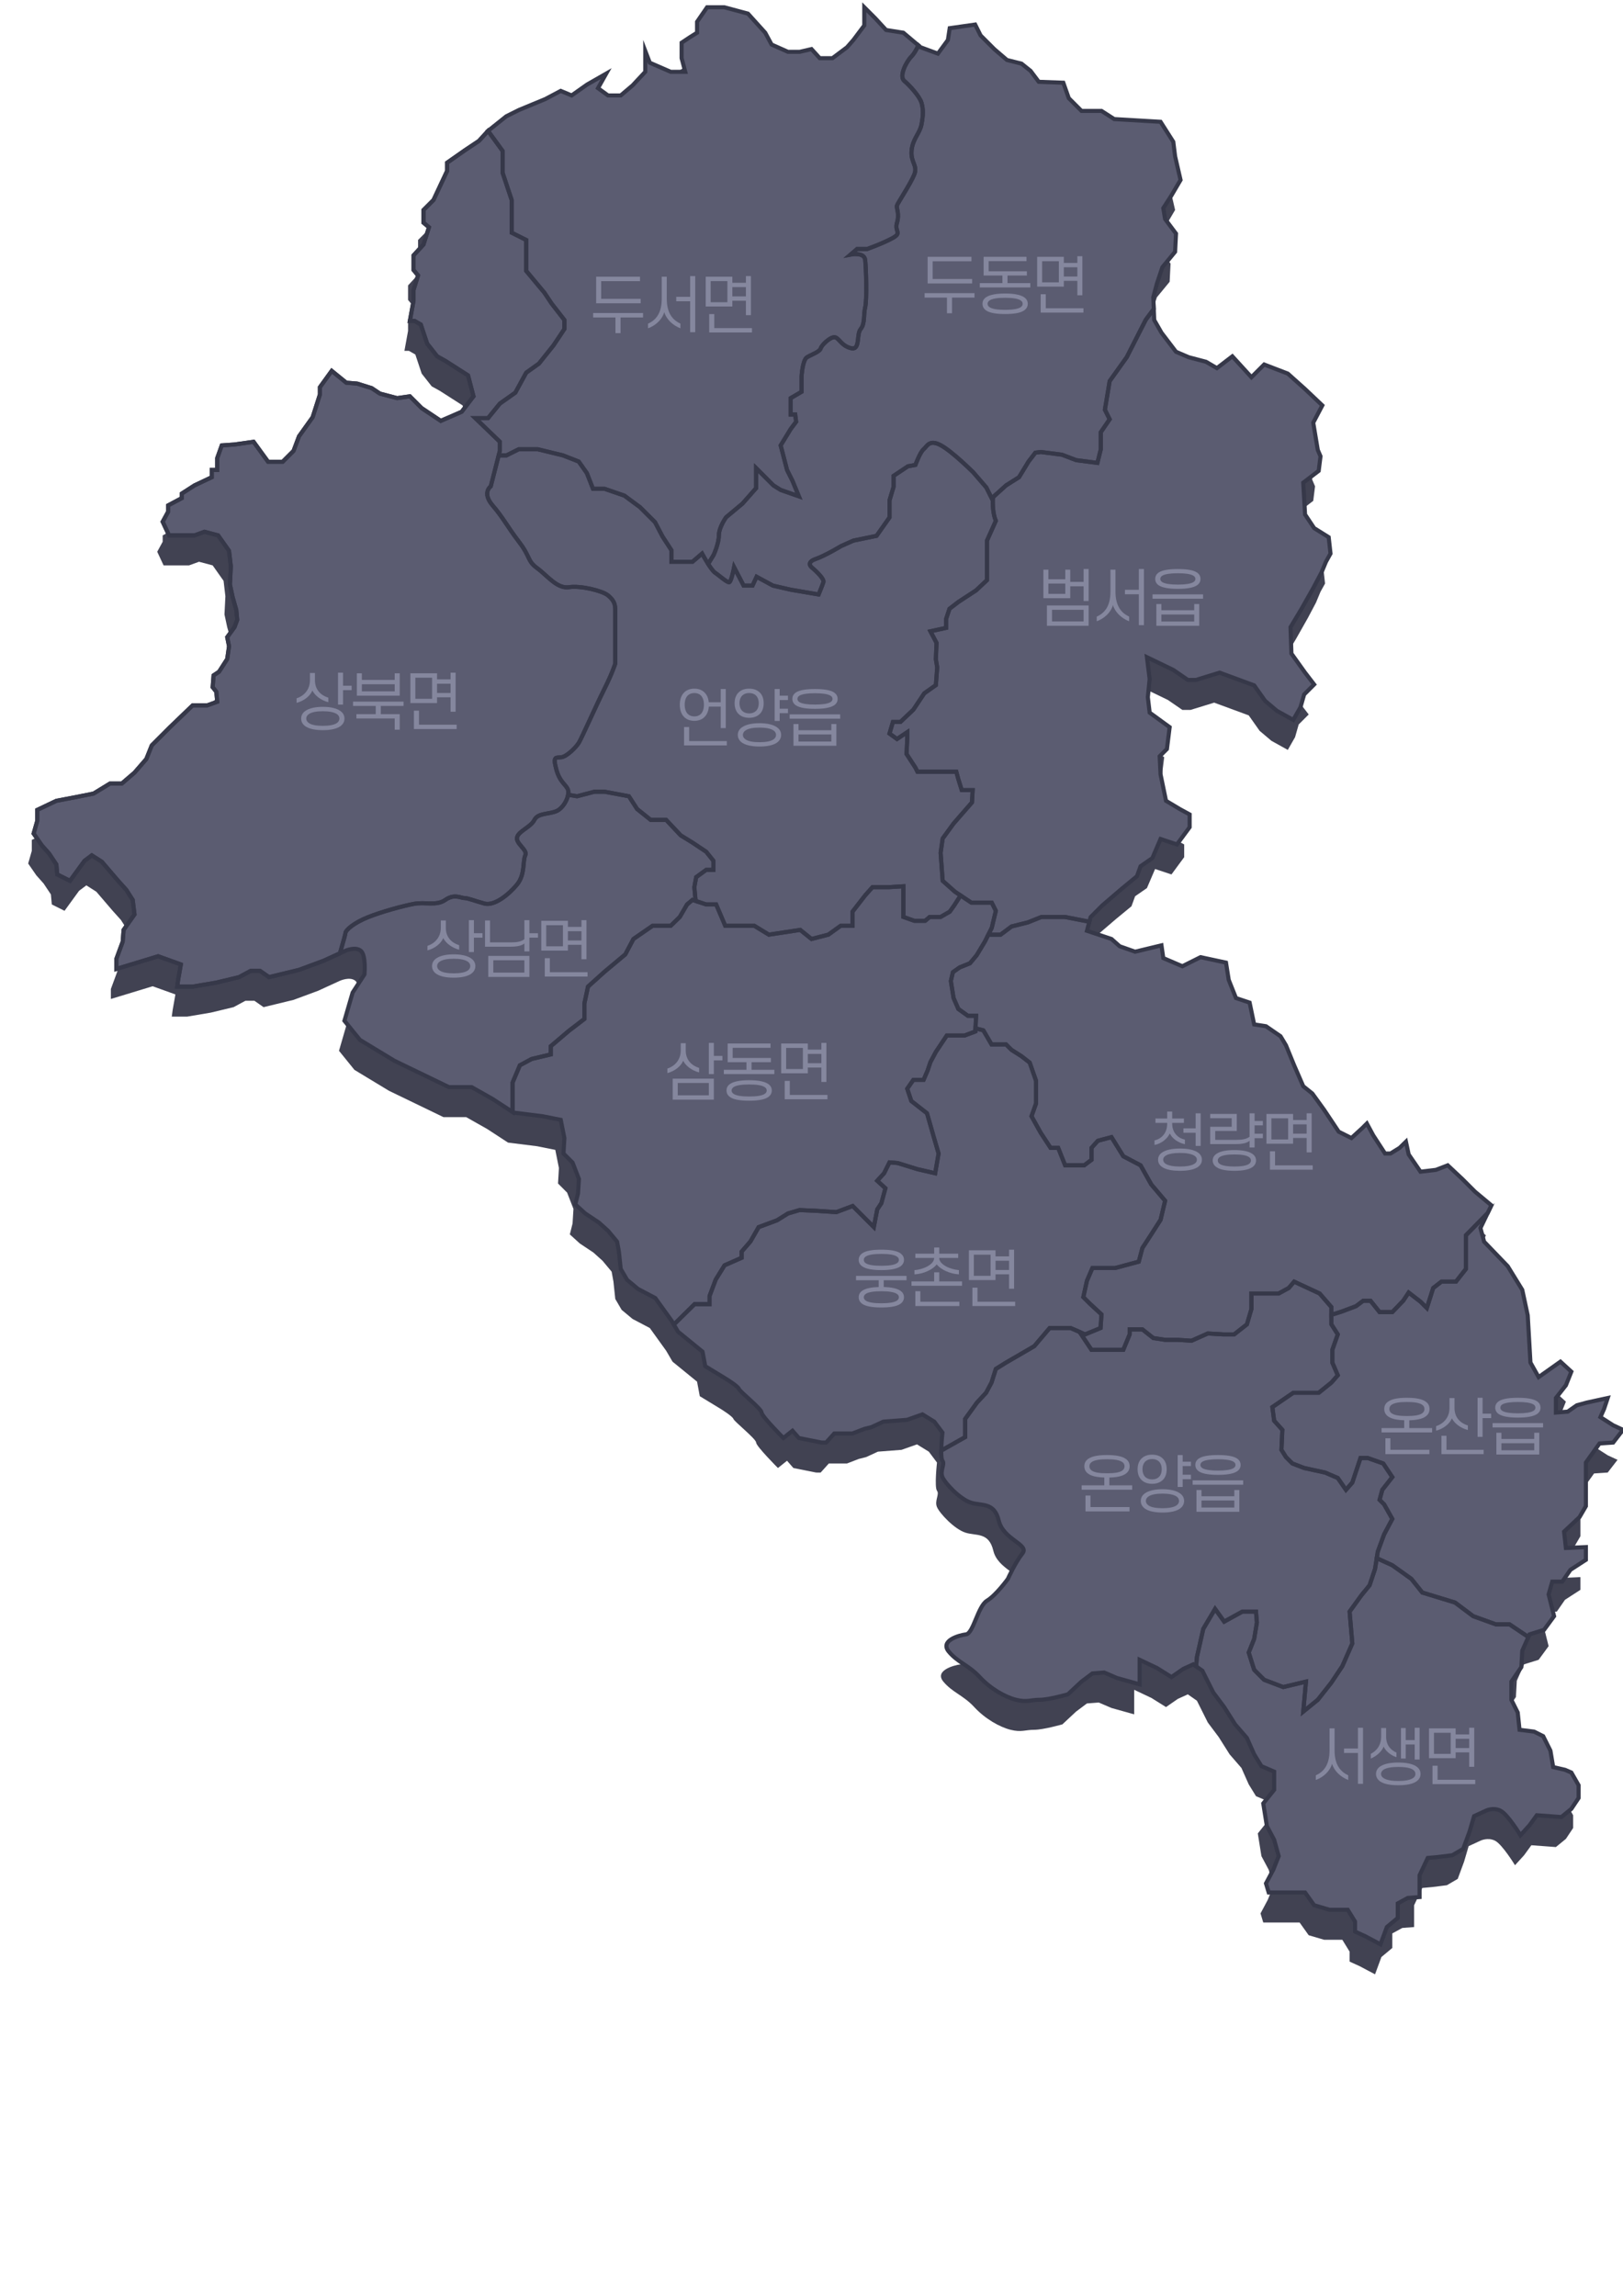 <?xml version="1.0" encoding="utf-8"?>
<!-- Generator: Adobe Illustrator 16.0.0, SVG Export Plug-In . SVG Version: 6.00 Build 0)  -->
<!DOCTYPE svg PUBLIC "-//W3C//DTD SVG 1.1//EN" "http://www.w3.org/Graphics/SVG/1.1/DTD/svg11.dtd">
<svg version="1.1" id="Layer_2" xmlns="http://www.w3.org/2000/svg" xmlns:xlink="http://www.w3.org/1999/xlink" x="0px" y="0px"
	 width="595.28px" height="841.89px" viewBox="0 0 595.28 841.89" enable-background="new 0 0 595.28 841.89" xml:space="preserve">
<path fill="#414252" d="M315,13.667v6.667l-4,5.333l-2.333,2.667l-5.334,4h-4.666L295.641,29l-4.307,1H287l-6-2.667L278.666,23
	l-6.332-7l-8.668-2.333h-6.332L253.666,19v4L251,24.667l-3,2V30v2.333l1.334,5H244L236.334,34l-1.668-4.333v4.667v3l-4.666,5
	L225.666,46H221l-3.666-2.667l3-5.333l-7,4l-5.668,4l-4-1.667l-5.666,3l-9.666,4l-4.668,2.333L177,59l-3.334,3.667l-5,3.333
	L162,70.667v3l-5,10.667L153.334,88v4.667l2,1.667l-2,6.333l-3.667,4V110l1.667,2l-1.667,5.333v4l-1.333,7.333H150l2.334,1.333
	l2.332,7l3.668,4.667l3,1.667l8.332,5.333l2,7.667L167.334,162l-7.668,3.333l-7-4.667l-4.332-4.333L143.666,157l-6.332-1.667l-3-2
	L129,151.667l-4-0.333L119.666,147l-4.332,6v2.667L112.666,164l-5,7l-2,5.333l-4,4h-5.332L91,173l-7,1l-4.666,0.333L77.666,179
	v4.333h-2V186l-6.332,3l-4.668,3v1.667l-5,2.667v2.333l-2,3.667l2.334,5h9.334L73,206l5,1.333L82,213l0.666,5.667l-0.332,6.667
	l1,4.667l1.332,4.667L85,238.333L84,241l-2.666,3.667L82,248l-0.666,4.667l-3,4.667l-2,1.333L76,263l1.334,1.667l0.333,3.667
	L74,269.667h-5.333l-8.333,8l-6.667,6.667l-2,5l-4.333,5l-4.667,4h-4.333l-6,3.667l-6.667,1.333l-7,1.333l-7,3.333v4l-1.333,4.667
	l3,4.333L16,324l2.667,4L19,331.667L23.667,334L29,326.667l2.667-2L35.334,327l6,7l3,3.333L46.667,341l0.667,5.333l-4,5.667
	L43,356.333l-2.333,6.333v3.667L56,361.667l8.334,3l-1,5.667L63,372.8h5.667l8.667-1.467l8.333-2L90,367h3.334l3.333,2.333l11-2.667
	l9-3.333l8-3.667c0,0,3.667-1.667,5.667,0s1.333,8.667,1.333,8.667L127.334,375l-3,10.333l5.666,7L142.667,400l20,9.667H171
	l7.667,4.333l7.667,5L197,420.333l6.667,1.333l1.333,6.667L204.667,434l3.333,3.334l2.334,6L210,448.667l-1,4l3.667,3.333l5,3.334
	l3.333,3l3.334,4L225,470l0.667,6.334l2.333,4l4,3.333l6.334,3.333l6,8.334l2.332,4l9,7.333l1,5.333l7.668,4.667
	c0,0,4.332,2.667,4.666,3.667s8.334,7.332,8.334,8.666s8,9.334,8,9.334l3.332-2.667l2.334,2.667l8.333,1.666H301l3-3.333h6.667
	L315,535l2.667-0.666l4.333-2l8.667-0.667l5.666-2l4.334,2.667l3,4c0,0-1,9,0,10.333s-1,3.667,0,6S350,560.666,354,562
	s8.666-0.333,10.333,6.667s11.334,8.667,8.667,12S367.667,590,367.667,590s-4.334,6-7.667,8s-5.001,12.001-7.667,12.334
	s-9.666,2.333-6.333,6.333s7.333,4.999,11.333,9.333s9.334,7.333,13.334,8.333s5.334,0,8.667,0s10.333-2,10.333-2l5-4.667l4-3
	l4.333-0.333l4.667,2l8.333,2.333v-9l6.334,3l5.333,3.334l4.333-3l3.667-1.667l3.333,2.333l4,8l4,5.334l4,6.333l4.334,5l2.666,6
	l2.667,4.333l4.667,2v6.667l-4,5l1.333,8.333l2.667,5l1.666,6l-2,5l-2.666,5l1,3.334h5.333h8l3.333,4.666l5.667,1.667h6.667
	l2.666,4.333v3.667l3.667,1.667l5.667,3l2.333-6.334l4-3.333V709l3.667-2l4.333-0.334v-8l3-6.333l3.667-0.333l5.333-0.667l4-2.333
	l2.333-6.334l1.667-5.666l4.333-2c0,0,2.668-1.333,5.334,0s7.333,9,7.333,9l3.333-3.667l2.667-3.667l9,0.667l3.667-3l2.666-4v-4.667
	L574.334,661L572,660l-4.333-1l-1-6L564,647.666L560.667,646l-5.333-0.667L554.667,639l-2.333-4.667v-6.667l3.666-5.333l0.334-6
	l2.666-6l5.334-1.667l3.666-5l-2-8l1.334-4.666H571l3-4.334l5.667-3.666v-4.667l-7.333,0.333l-0.667-6l5.667-5.333l2.333-4v-6.999
	v-9l5-7l5-0.334l3.613-4.666l-3.613-1.667l-4.667-3l1.334-3l1.333-4L580,525.334l-3.666,1L573,528.667L568.667,529v-5.333
	l3.667-4.667l2-5l-4-3.666l-8,5.666l-3-5.333l-1-17.333l-2-9.334L551,475.334l-8.666-9l-1.334-5l4-8.334l-6-5l-4.666-4.666l-5.334-5
	L524.667,440L519,440.667l-4.333-6.334l-1-4.667l-2.334,2.279L508,434h-2l-4.333-6.666L499.333,423l-1.666,1.666l-4,3.668L489,426
	l-5.333-8l-4.334-6L476,409.333l-3.333-7.667l-3-7.333l-2-3.333l-5.334-3.667L458,386.667l-1.667-8l-5-1.667l-2.666-6.667l-1-6.333
	l-9.334-2l-6.666,3.333l-7-3L424,357.667L414.333,360l-5.666-2l-3-2.667l-9-3l1.333-5l4.333-4.333l7-6l5.667-4.667l1.333-3.667
	l4.334-3l3-7l6,2l4.666-6.333v-4.667l-3.666-2l-5-3l-2-9.667l-0.334-6.667l2.667-2.667l1-8l-7.333-5.333L419,266.667l0.667-6.667
	l-1-8l9.666,4.667l5.334,3.667h3l8.666-2.667l6.334,2.333l6.333,2.333l4,5.667l4.333,3.667l6,3.333l2.667-4.667l1.333-4.667L480,262
	l-3.333-4.333l-5-7L471.333,241l4-6.667l4.334-7.667l3-5.667l1.666-4l1.667-3l-0.667-6L480,204.667l-3.333-5L476,188l5.667-4.333
	l0.666-5.333l-1-2.333l-1.666-10l3.333-6.333l-6.333-6L470.334,148l-8.667-3.333L457,149.333l-7-7.667L444.334,146l-4-2.333L434,142
	l-4.666-2L424,133l-2.666-4.667L421,120l1.334-5l2-6l4.666-5.667l0.334-6.667l-4-5.333l-0.667-4l3-4.667L431,77l-2-8.667L428.334,63
	l-4.667-7.333l-17-1l-4.667-3h-7.333L390,47l-2-5.667L379,41l-3-4l-3.333-2.667L367.334,33l-4.667-4l-5-5l-2-4l-9.333,1.333
	l-0.667,4.333l-3.667,5l-6.333-2.333L329.334,23L323,22l-4-4.333L315,13.667z"/>
<path fill="#5B5C71" d="M317,2.667v6.667l-4,5.333l-2.333,2.667l-5.334,4h-4.666L297.64,18l-4.307,1H289l-6-2.667L280.667,12
	l-6.333-7l-8.667-2.333h-6.333L255.667,8v4L253,13.667l-3,2V19v2.333l1.333,5H246L238.333,23l-1.667-4.333v4.667v3l-4.667,5
	L227.667,35H223l-3.667-2.667l3-5.333l-7,4l-5.667,4l-4-1.667l-5.667,3l-9.667,4l-4.667,2.333L179,48l-3.333,3.667l-5,3.333
	L164,59.667v3l-5,10.667L155.333,77v4.667l2,1.667l-2,6.333l-3.667,4V99l1.667,2l-1.667,5.333v4l-1.333,7.333H152l2.333,1.333
	l2.333,7l3.667,4.667l3,1.667l8.333,5.333l2,7.667L169.333,151l-7.667,3.333l-7-4.667l-4.333-4.333L145.667,146l-6.333-1.667l-3-2
	L131,140.667l-4-0.333L121.667,136l-4.333,6v2.667L114.667,153l-5,7l-2,5.333l-4,4h-5.333L93,162l-7,1l-4.667,0.333L79.667,168
	v4.333h-2V175l-6.333,3l-4.667,3v1.667l-5,2.667v2.333l-2,3.667l2.333,5h9.333L75,195l5,1.333L84,202l0.667,5.667l-0.333,6.667
	l1,4.667l1.333,4.667L87,227.333L86,230l-2.667,3.667L84,237l-0.667,4.667l-3,4.667l-2,1.333L78,252l1.333,1.667l0.333,3.667
	L76,258.667h-5.333l-8.333,8l-6.667,6.667l-2,5l-4.333,5l-4.667,4h-4.333l-6,3.667l-6.667,1.333l-7,1.333l-7,3.333v4l-1.333,4.667
	l3,4.333L18,313l2.667,4L21,320.667L25.667,323L31,315.667l2.667-2L37.333,316l6,7l3,3.333L48.667,330l0.667,5.333l-4,5.667
	L45,345.333l-2.333,6.333v3.667L58,350.667l8.333,3l-1,5.667L65,361.8h5.667l8.667-1.467l8.333-2L92,356h3.333l3.333,2.333l11-2.667
	l9-3.333l8-3.667c0,0,3.667-1.667,5.667,0s1.333,8.667,1.333,8.667L129.333,364l-3,10.333l5.667,7L144.667,389l20,9.667H173
	l7.667,4.333l7.667,5L199,409.333l6.667,1.333l1.333,6.667L206.667,423l3.333,3.334l2.333,6L212,437.667l-1,4l3.667,3.333l5,3.334
	l3.333,3l3.333,4L227,459l0.667,6.334l2.333,4l4,3.333l6.333,3.333l6,8.334l2.333,4l9,7.333l1,5.333l7.667,4.667
	c0,0,4.333,2.667,4.667,3.667s8.333,7.332,8.333,8.666s8,9.334,8,9.334l3.333-2.667l2.333,2.667l8.333,1.666H303l3-3.333h6.667
	L317,524l2.667-0.666l4.333-2l8.667-0.667l5.666-2l4.334,2.667l3,4c0,0-1,9,0,10.333s-1,3.667,0,6S352,549.666,356,551
	s8.666-0.333,10.333,6.667s11.334,8.667,8.667,12S369.667,579,369.667,579s-4.334,6-7.667,8s-5.001,12.001-7.667,12.334
	s-9.666,2.333-6.333,6.333s7.333,4.999,11.333,9.333s9.334,7.333,13.334,8.333s5.334,0,8.667,0s10.333-2,10.333-2l5-4.667l4-3
	l4.333-0.333l4.667,2l8.333,2.333v-9l6.334,3l5.333,3.334l4.333-3l3.667-1.667l3.333,2.333l4,8l4,5.334l4,6.333l4.334,5l2.666,6
	l2.667,4.333l4.667,2v6.667l-4,5l1.333,8.333l2.667,5l1.666,6l-2,5l-2.666,5l1,3.334h5.333h8l3.333,4.666l5.667,1.667h6.667
	l2.666,4.333v3.667l3.667,1.667l5.667,3l2.333-6.334l4-3.333V698l3.667-2l4.333-0.334v-8l3-6.333l3.667-0.333l5.333-0.667l4-2.333
	l2.333-6.334l1.667-5.666l4.333-2c0,0,2.668-1.333,5.334,0s7.333,9,7.333,9l3.333-3.667l2.667-3.667l9,0.667l3.667-3l2.666-4v-4.667
	L576.334,650L574,649l-4.333-1l-1-6L566,636.666L562.667,635l-5.333-0.667L556.667,628l-2.333-4.667v-6.667l3.666-5.333l0.334-6
	l2.666-6l5.334-1.667l3.666-5l-2-8l1.334-4.666H573l3-4.334l5.667-3.666v-4.667l-7.333,0.333l-0.667-6l5.667-5.333l2.333-4v-6.999
	v-9l5-7l5-0.334l3.613-4.666l-3.613-1.667l-4.667-3l1.334-3l1.333-4L582,514.334l-3.666,1L575,517.667L570.667,518v-5.333
	l3.667-4.667l2-5l-4-3.666l-8,5.666l-3-5.333l-1-17.333l-2-9.334L553,464.334l-8.666-9l-1.334-5l4-8.334l-6-5l-4.666-4.666l-5.334-5
	L526.667,429L521,429.667l-4.333-6.334l-1-4.667l-2.334,2.278L510,423h-2l-4.333-6.667L501.333,412l-1.666,1.667l-4,3.667L491,415
	l-5.333-8l-4.334-6L478,398.333l-3.333-7.667l-3-7.333l-2-3.333l-5.334-3.667L460,375.667l-1.667-8l-5-1.667l-2.666-6.667l-1-6.333
	l-9.334-2l-6.666,3.333l-7-3L426,346.667L416.333,349l-5.666-2l-3-2.667l-9-3l1.333-5l4.333-4.333l7-6l5.667-4.667l1.333-3.667
	l4.334-3l3-7l6,2l4.666-6.333v-4.667l-3.666-2l-5-3l-2-9.667l-0.334-6.667l2.667-2.667l1-8l-7.333-5.333L421,255.667l0.667-6.667
	l-1-8l9.666,4.667l5.334,3.667h3l8.666-2.667l6.334,2.333l6.333,2.333l4,5.667l4.333,3.667l6,3.333l2.667-4.667l1.333-4.667L482,251
	l-3.333-4.333l-5-7L473.333,230l4-6.667l4.334-7.667l3-5.667l1.666-4l1.667-3l-0.667-6L482,193.667l-3.333-5L478,177l5.667-4.333
	l0.666-5.333l-1-2.333l-1.666-10l3.333-6.333l-6.333-6L472.334,137l-8.667-3.333L459,138.333l-7-7.667L446.334,135l-4-2.333L436,131
	l-4.666-2L426,122l-2.666-4.667L423,109l1.334-5l2-6L431,92.333l0.334-6.667l-4-5.333l-0.667-4l3-4.667L433,66l-2-8.667L430.334,52
	l-4.667-7.333l-17-1l-4.667-3h-7.333L392,36l-2-5.667L381,30l-3-4l-3.333-2.667L369.334,22l-4.667-4l-5-5l-2-4l-9.333,1.333
	l-0.667,4.333l-3.667,5l-6.333-2.333L331.334,12L325,11l-4-4.333L317,2.667z"/>
<g>
	<path fill="none" stroke="#363849" stroke-width="1.5" stroke-miterlimit="10" d="M124.679,349.578l-6.012,2.755l-9,3.333
		l-11,2.667L95.333,356H92l-4.333,2.333l-8.333,2l-8.667,1.467H65l0.333-2.467l1-5.667l-8.333-3l-15.333,4.667v-3.667L45,345.333
		L45.333,341l4-5.667L48.667,330l-2.333-3.667l-3-3.333l-6-7l-3.667-2.333l-2.667,2L25.667,323L21,320.667L20.667,317L18,313
		l-2.667-3l-3-4.333L13.667,301v-4l7-3.333l7-1.333L34.333,291l6-3.667h4.333l4.667-4l4.333-5l2-5l6.667-6.667l8.333-8H76
		l3.667-1.333l-0.333-3.667L78,252l0.333-4.333l2-1.333l3-4.667L84,237l-0.667-3.333L86,230l1-2.667l-0.333-3.667L85.333,219
		l-1-4.667l0.333-6.667L84,202l-4-5.667L75,195l-3.667,1.333H62l-2.333-5l2-3.667v-2.333l5-2.667V181l4.667-3l6.333-3v-2.667h2V168
		l1.667-4.667L86,163l7-1l5.333,7.333h5.333l4-4l2-5.333l5-7l2.667-8.333V142l4.333-6l5.333,4.333l4,0.333l5.333,1.667l3,2
		l6.333,1.667l4.667-0.667l4.333,4.333l7,4.667l7.667-3.333l4.333-5.667l-2-7.667l-8.333-5.333l-3-1.667L156.667,126l-2.333-7
		L152,117.667h-1.667l1.333-7.333v-4l1.667-5.333l-1.667-2v-5.333l3.667-4l2-6.333l-2-1.667V77L159,73.333l5-10.667v-3L170.667,55
		l5-3.333L179,48"/>
	<path fill="none" stroke="#363849" stroke-width="1.5" stroke-miterlimit="10" d="M184.333,63.333l3.333,10v12L193,88v11.333
		l6.667,8l2.667,4l4.667,6v3.333l-4,6l-5.333,6.667L193,136.667L189,144l-5.667,4L179,153.333h-4.667l9,8.667v3.333L182.906,167
		h2.844l4.5-2.25h7l9.25,2.25l5.75,2.25l3,4.25l2.25,5.75h4.25l7.25,2.5l5.75,4.25l5.5,5.5l2.75,5.25l3.25,5V206h4.25h3.5l3.5-3
		c0,0,1.052,1.94,2.234,3.798l2.016-3.298c0,0,1.917-4.167,1.917-7.167s2.667-6.667,2.667-6.667l6-5l5-5.667v-7.333l6.333,6.333
		l2.667,1.667L293,182l-2.333-5.667l-2-4l-2.333-9l3.667-6l2-2.667L291.667,152H290v-3v-3l4-2.333V138c0,0,0.333-6,2-7
		s4.667-2,5-3.222s3.334-4.111,5-4.111s2.334,3,6,4s2-5,3.667-7s1-5.333,1.667-8s0.333-14.333,0-17.333s-5.334-2-5.334-2l2.334-2
		H318c0,0,5.667-2,9.334-4S328,85,329,81.667s-0.333-5.333,0-6.333s5-8,6.334-11.333s-1.334-4.333-1-8.667s3-6.333,3.646-9.667
		s0.688-5.667,0-8s-4.313-6.333-6.313-8s0.667-7,2.667-9c0.849-0.849,1.697-2.3,2.52-4.018L331.334,12L325,11l-4-4.333l-4-4v6.667
		l-4,5.333l-2.333,2.667l-5.334,4h-4.666L297.64,18l-4.307,1H289l-6-2.667L280.667,12l-6.333-7l-8.667-2.333h-6.333L255.667,8v4
		L253,13.667l-3,2V19v2.333l1.333,5H246L238.333,23l-1.667-4.333v4.667v3l-4.667,5L227.667,35H223l-3.667-2.667l3-5.333l-7,4
		l-5.667,4l-4-1.667l-5.667,3l-9.667,4l-4.667,2.333L179,48l5.333,7.333V63.333z"/>
	<path fill="none" stroke="#363849" stroke-width="1.5" stroke-miterlimit="10" d="M364.187,182.355L369,178l4.75-3l3.5-5.75
		l2.5-3.25l2-0.25l7.75,1l5.25,2l7.75,1l1.25-5v-6.25l3.25-4.75l-1.75-3.5l1.75-10.5l6.25-8.75l7-13.75l2.923-3.931L423,109l1.334-5
		l2-6L431,92.333l0.334-6.667l-4-5.333l-0.667-4l3-4.667L433,66l-2-8.667L430.334,52l-4.667-7.333l-17-1l-4.667-3h-7.333L392,36
		l-2-5.667L381,30l-3-4l-3.333-2.667L369.334,22l-4.667-4l-5-5l-2-4l-9.333,1.333l-0.667,4.333l-3.667,5l-6.333-2.333l-0.813-0.685
		c-0.822,1.717-1.671,3.169-2.52,4.018c-2,2-4.667,7.333-2.667,9s5.625,5.667,6.313,8s0.646,4.667,0,8s-3.312,5.334-3.646,9.667
		s2.334,5.333,1,8.667S329.333,74.333,329,75.333s1,3,0,6.333s2.001,3.667-1.666,5.667s-9.334,4-9.334,4h-3.666l-2.334,2
		c0,0,5.001-1,5.334,2s0.667,14.666,0,17.333s0,6-1.667,8s-0.001,8-3.667,7s-4.334-4-6-4s-4.667,2.889-5,4.111S297.667,130,296,131
		s-2,7-2,7v5.667L290,146v3v3h1.667l0.333,2.667l-2,2.667l-3.667,6l2.333,9l2,4L293,182l-6.667-2.333L283.667,178l-6.333-6.333V179
		l-5,5.667l-6,5c0,0-2.667,3.667-2.667,6.667s-1.917,7.167-1.917,7.167l-2.016,3.298c0.896,1.409,1.869,2.771,2.516,3.202
		c1.5,1,4.5,3.75,5.25,3.5s1.75-5.5,1.75-5.5l3.5,6.75H276l1.5-3.25l6,3.25l6.5,1.5l10.25,1.75c0,0,1.25-3,1.75-4.5
		s-4.36-5.5-4.36-5.5s-2.109-1.75,1.5-3s9.359-4.75,9.359-4.75l4.5-2l8.5-1.75l4.75-6.75v-6.25l1.5-5v-4L333,171l2.75-0.5
		c0,0,1.75-4.75,3-5.75s2-3.75,6.25-1.5s12,10,12,10l4.75,5.5l2,4L364.187,182.355"/>
	<path fill="none" stroke="#363849" stroke-width="1.5" stroke-miterlimit="10" d="M352.32,328.38l3.93,2.62H361h2.75l1.5,3
		l-1.5,6.25l-1.25,2.5h4.5l4-3l6-1.5l5-2h2.75h5.75l9.054,1.757l0.446-1.673l4.333-4.333l7-6l5.667-4.667l1.333-3.667l4.334-3l3-7
		l6,2l4.666-6.333v-4.667l-3.666-2l-5-3l-2-9.667l-0.334-6.667l2.667-2.667l1-8l-7.333-5.333L421,255.667l0.667-6.667l-1-8
		l9.666,4.667l5.334,3.667h3l8.666-2.667l6.334,2.333l6.333,2.333l4,5.667l4.333,3.667l6,3.333l2.667-4.667l1.333-4.667L482,251
		l-3.333-4.333l-5-7L473.333,230l4-6.667l4.334-7.667l3-5.667l1.666-4l1.667-3l-0.667-6L482,193.667l-3.333-5L478,177l5.667-4.333
		l0.666-5.333l-1-2.333l-1.666-10l3.333-6.333l-6.333-6L472.334,137l-8.667-3.333L459,138.333l-7-7.667L446.334,135l-4-2.333
		L436,131l-4.666-2L426,122l-2.666-4.667l-0.161-4.015l-2.923,3.931l-7,13.75l-6.25,8.75l-1.75,10.5l1.75,3.5l-3.25,4.75v6.25
		l-1.25,5l-7.75-1l-5.25-2l-7.75-1l-2,0.25l-2.5,3.25l-3.5,5.75l-4.75,3l-4.813,4.355c-0.15,2.922,0.024,6.15,1.063,8.645
		l-3.25,7.25v7v7.5l-4,3.75l-6.5,4.25l-3.25,2.5L347,227v3.25l-5.75,1.25l2.25,4.25l-0.25,6l0.5,3l-0.5,6.5l-4.25,3l-4,6l-4.75,4.5
		h-2.75l-1.25,4.25l2.75,2l3.75-2.5v2.5l-0.25,5.5l3.25,5l0.75,1.5h6.75H345h5.75l0.75,2.75l1.25,4h4l-0.25,4.5l-6.75,7.75l-4,5.5
		l-0.75,5.25l0.75,10.25l4.5,4L352.32,328.38"/>
	<path fill="none" stroke="#363849" stroke-width="1.5" stroke-miterlimit="10" d="M259.734,206.798
		C258.552,204.94,257.5,203,257.5,203l-3.5,3h-3.5h-4.25v-4.25l-3.25-5l-2.75-5.25l-5.5-5.5l-5.75-4.25l-7.25-2.5h-4.25l-2.25-5.75
		l-3-4.25L206.5,167l-9.25-2.25h-7l-4.5,2.25h-2.844L180,178.333c0,0-3.333,2.333,0.667,7S186,193,190.333,198.667s3,7,6.667,9.667
		s7.334,7.667,11.667,7s12.333,1.333,14.333,3s2.667,3,2.667,5.333s0,19.667,0,19.667s-1,3.333-4,9.333s-8.333,18-9.333,19.667
		s-4.333,5-6.333,5.333S202.667,277,204,282s3.667,5.667,4.333,7.667c0.161,0.483,0.164,1.104,0.042,1.784l3.292,0.549l6.333-1.667
		h3.75l8.917,1.667l3,4.667l5,4h5.667l5.333,5.667L254,309l5,3.333l2.667,3.333V319H259l-3.667,2.667l-0.667,3.667l0.475,5.047
		l3.858,1.286h3.667L266,339.5h7h3.667l5.333,3.25l11.5-1.75l4.14,3.333l6.167-1.583l4.527-3.25h4.333v-5.167l2.333-3l2.334-3
		l2.666-3h6l5.334-0.333v6.333v4.917l4,1.417h4L341,336.25h4l3.334-1.917L350,332l2.32-3.62l-2.07-1.38l-4.5-4L345,312.75l0.75-5.25
		l4-5.5l6.75-7.75l0.25-4.5h-4l-1.25-4l-0.75-2.75H345h-1.75h-6.75l-0.75-1.5l-3.25-5l0.25-5.5v-2.5L329,271l-2.75-2l1.25-4.25h2.75
		l4.75-4.5l4-6l4.25-3l0.5-6.5l-0.5-3l0.25-6l-2.25-4.25l5.75-1.25V227l1.25-3.75l3.25-2.5l6.5-4.25l4-3.75v-7.5v-7l3.25-7.25
		c-1.039-2.495-1.214-5.723-1.063-8.645l-0.437,0.395l-2-4l-4.75-5.5c0,0-7.75-7.75-12-10s-5,0.5-6.25,1.5s-3,5.75-3,5.75L333,171
		l-5.25,3.5v4l-1.5,5v6.25l-4.75,6.75l-8.5,1.75l-4.5,2c0,0-5.75,3.5-9.359,4.75s-1.5,3-1.5,3s4.86,4,4.36,5.5s-1.75,4.5-1.75,4.5
		L290,216.25l-6.5-1.5l-6-3.25l-1.5,3.25h-3.25l-3.5-6.75c0,0-1,5.25-1.75,5.5s-3.75-2.5-5.25-3.5
		C261.603,209.569,260.631,208.207,259.734,206.798"/>
	<polygon fill="none" stroke="#363849" stroke-width="1.5" stroke-miterlimit="10" points="384.75,336.25 382,336.25 377,338.25 
		371,339.75 367,342.75 362.5,342.75 361.25,345.25 358.25,350.25 355.75,353.25 352,354.75 349.5,356.5 348.75,359.75 349.75,366 
		351.5,370 355,372.5 358,372.5 357.8,377.101 360.667,377.833 363.667,383 369,383 371,385 374.667,387.333 377.667,389.667 
		380,396.333 380,404.667 378.334,409.333 381.667,415.333 385.334,420.945 388.125,420.945 390.667,427.334 392.334,427.334 
		397.667,427.334 400.334,425.334 400.334,420.945 402.667,418.333 407.667,417 412,424 418.334,427.334 422.25,434.334 
		427.334,440.334 425.667,447.334 422.25,452.667 419,457.667 417.667,462.667 409,465 400.667,465 398.667,469.667 
		397.334,475.667 399.667,478 404,482 403.667,487 398,489.334 395.962,488.442 400.334,495 408.667,495 412,495 414.334,489.333 
		414.334,487.5 419,487.5 423,490.667 427.334,491.333 432,491.333 437,491.667 443,489 448.667,489.333 452.667,489.333 
		457.334,485.667 459,480 459,474.333 462.667,474.333 469,474.333 472.667,472.333 474.667,470 484,474.333 488.334,479.333 
		488.334,482.162 492,481 497.334,479 500,477 502.667,477 506,481.166 510.667,481.166 514.667,477 516.667,474 521,477.333 
		523.334,479.666 525.667,472.333 528.667,470 534,470 537.667,465.333 537.667,460.167 537.667,453 545.614,444.888 547,442 
		541,437 536.334,432.334 531,427.334 526.667,429 521,429.667 516.667,423.333 515.667,418.667 513.333,420.945 510,423 508,423 
		503.667,416.333 501.333,412 499.667,413.667 495.667,417.333 491,415 485.667,407 481.333,401 478,398.333 474.667,390.667 
		471.667,383.333 469.667,380 464.333,376.333 460,375.667 458.333,367.667 453.333,366 450.667,359.333 449.667,353 440.333,351 
		433.667,354.333 426.667,351.333 426,346.667 416.333,349 410.667,347 407.667,344.333 398.667,341.333 399.554,338.007 
		390.5,336.25 	"/>
	<path fill="none" stroke="#363849" stroke-width="1.5" stroke-miterlimit="10" d="M548.666,595.666l-8.333-3l-6.667-5l-12-3.666
		l-4-5l-6.999-5l-5.711-2.607l-0.622,3.94l-2,6l-3,3.667L495,591l1,11.667L492.334,611l-4,6l-5,6.333L478,627.667l1-11l-8.333,2
		l-7-2.667L460,612.333L458,606l2-5l1-6l-0.333-4h-5L449,594.667L445.667,590l-4.333,7.333L439,607.667l-0.289,3.396l2.289,1.603
		l4,8l4,5.334l4,6.333l4.334,5l2.666,6l2.667,4.333l4.667,2v6.667l-4,5l1.333,8.333l2.667,5l1.666,6l-2,5l-2.666,5l1,3.334h5.333h8
		l3.333,4.666l5.667,1.667h6.667l2.666,4.333v3.667l3.667,1.667l5.667,3l2.333-6.334l4-3.333V698l3.667-2l4.333-0.334v-8l3-6.333
		l3.667-0.333l5.333-0.667l4-2.333l2.333-6.334l1.667-5.666l4.333-2c0,0,2.668-1.333,5.334,0s7.333,9,7.333,9l3.333-3.667
		l2.667-3.667l9,0.667l3.667-3l2.666-4v-4.667L576.334,650L574,649l-4.333-1l-1-6L566,636.666L562.667,635l-5.333-0.667L556.667,628
		l-2.333-4.667v-6.667l3.666-5.333l0.334-6l2.232-5.025l-6.899-4.642H548.666z"/>
	<polygon fill="none" stroke="#363849" stroke-width="1.5" stroke-miterlimit="10" points="591.667,522.667 587,519.667 
		588.334,516.667 589.667,512.667 582,514.334 578.334,515.334 575,517.667 570.667,518 570.667,512.667 574.334,508 576.334,503 
		572.334,499.334 564.334,505 561.334,499.667 560.334,482.334 558.334,473 553,464.334 544.334,455.334 543,450.334 
		545.614,444.888 537.667,453 537.667,460.167 537.667,465.333 534,470 528.667,470 525.667,472.333 523.334,479.666 521,477.333 
		516.667,474 514.667,477 510.667,481.166 506,481.166 502.667,477 500,477 497.334,479 492,481 488.334,482.162 488.334,485.667 
		490.667,489.333 488.667,495 488.667,499.667 490.667,504.333 488.334,507 483.667,510.75 474.334,510.75 466.667,516 467.334,521 
		470.334,524.333 470,531.667 471.667,534.333 474,536.667 478.334,538.333 486,540 490.667,542 493.667,546.334 496,543.667 
		499,534.667 501.667,534.667 507.334,536.667 510.667,541.667 507,546.334 506,550 507.667,551.667 510.667,557 507.667,562.667 
		505.334,569 504.956,571.393 510.667,574 517.666,579 521.666,584 533.666,587.666 540.333,592.666 548.666,595.666 
		553.667,595.666 560.566,600.308 561,599.333 566.334,597.666 570,592.666 568,584.666 569.334,580 573,580 576,575.666 
		581.667,572 581.667,567.333 574.334,567.666 573.667,561.666 579.334,556.333 581.667,552.333 581.667,545.334 581.667,536.334 
		586.667,529.334 591.667,529 595.28,524.334 	"/>
	<polyline fill="none" stroke="#363849" stroke-width="1.5" stroke-miterlimit="10" points="504.956,571.393 505.334,569 
		507.667,562.667 510.667,557 507.667,551.667 506,550 507,546.334 510.667,541.667 507.334,536.667 501.667,534.667 499,534.667 
		496,543.667 493.667,546.334 490.667,542 486,540 478.334,538.333 474,536.667 471.667,534.333 470,531.667 470.334,524.333 
		467.334,521 466.667,516 474.334,510.75 483.667,510.75 488.334,507 490.667,504.333 488.667,499.667 488.667,495 490.667,489.333 
		488.334,485.667 488.334,482.162 	"/>
	<path fill="none" stroke="#363849" stroke-width="1.5" stroke-miterlimit="10" d="M488.334,482.162v-2.829l-4.334-5L474.667,470
		l-2,2.333l-3.667,2h-6.333H459V480l-1.666,5.667l-4.667,3.666h-4L443,489l-6,2.667l-5-0.334h-4.666L423,490.667l-4-3.167h-4.666
		v1.833L412,495h-3.333h-8.333l-4.372-6.558L392.667,487H385l-5.666,6.667l-10.334,6L365.25,502l-1.583,5l-2,3.75l-3.333,3.584
		l-4.334,6V527l-8.773,4.94c-0.022,1.724,0.074,3.239,0.44,3.727c1,1.333-1,3.667,0,6S352,549.666,356,551s8.666-0.333,10.333,6.667
		s11.334,8.667,8.667,12S369.667,579,369.667,579s-4.334,6-7.667,8s-5.001,12.001-7.667,12.334s-9.666,2.333-6.333,6.333
		s7.333,4.999,11.333,9.333s9.334,7.333,13.334,8.333s5.334,0,8.667,0s10.333-2,10.333-2l5-4.667l4-3l4.333-0.333l4.667,2
		l8.333,2.333v-9l6.334,3l5.333,3.334l4.333-3l3.667-1.667l1.044,0.73l0.289-3.396l2.334-10.334l4.333-7.333l3.333,4.667
		l6.667-3.667h5l0.333,4l-1,6l-2,5l2,6.333l3.667,3.667l7,2.667l8.333-2l-1,11l5.334-4.334l5-6.333l4-6l3.666-8.333L495,591l4.334-6
		l3-3.667l2-6l0.622-3.94"/>
	<polyline fill="none" stroke="#363849" stroke-width="1.5" stroke-miterlimit="10" points="362.5,342.75 363.75,340.25 365.25,334 
		363.75,331 361,331 356.25,331 352.32,328.38 350,332 348.334,334.333 345,336.25 341,336.25 339.334,337.667 335.334,337.667 
		331.334,336.25 331.334,331.333 331.334,325 326,325.333 320,325.333 317.334,328.333 315,331.333 312.667,334.333 312.667,339.5 
		308.334,339.5 303.807,342.75 297.64,344.333 293.5,341 282,342.75 276.667,339.5 273,339.5 266,339.5 262.667,331.667 
		259,331.667 255.142,330.381 	"/>
	<polyline fill="none" stroke="#363849" stroke-width="1.5" stroke-miterlimit="10" points="357.8,377.101 358,372.5 355,372.5 
		351.5,370 349.75,366 348.75,359.75 349.5,356.5 352,354.75 355.75,353.25 358.25,350.25 361.25,345.25 362.5,342.75 	"/>
	<polyline fill="none" stroke="#363849" stroke-width="1.5" stroke-miterlimit="10" points="255.142,330.381 254,330 252,331.667 
		249.333,336.25 246,339.5 239.333,339.5 232.333,344.333 229.333,350 221.75,356.333 215.667,361.8 214.333,368 214.333,373.667 
		208.667,378 202,383.667 202,386.667 195,388.333 190.667,390.667 188,397 188,407.782 188.333,408 199,409.333 205.667,410.667 
		207,417.333 206.667,423 210,426.334 212.333,432.334 212,437.667 211,441.667 214.667,445 219.667,448.334 223,451.334 
		226.333,455.334 227,459 227.667,465.334 230,469.334 234,472.667 240.333,476 246.333,484.334 247.15,485.734 254.75,478.25 
		260.25,478.25 260.25,476.5 260.25,475.25 262.5,469.25 265.75,464 272,461.25 272,459 275.25,455.25 278.25,450 285,447.5 
		289,445 293.25,443.75 299.141,444 306.75,444.5 312.75,442.25 320.5,450 321.75,443.5 323.25,441.25 324.75,435.75 321.75,433 
		324.25,430.25 326.25,426.25 329.25,426.5 336.5,428.75 343,430.25 344.25,423 342.5,417 340,408.25 334.25,403.75 332.75,399.25 
		335,396 338.75,396 340.25,392.5 341.25,389.5 343.25,385.75 347.25,379.75 350,379.75 353.75,379.75 357.75,378.25 357.8,377.101 
			"/>
	<path fill="none" stroke="#363849" stroke-width="1.5" stroke-miterlimit="10" d="M395.962,488.442l2.038,0.892l5.667-2.334
		l0.333-5l-4.333-4l-2.333-2.333l1.333-6l2-4.667H409l8.667-2.333l1.333-5l3.25-5l3.417-5.333l1.667-7l-5.084-6l-3.916-7L412,424
		l-4.333-7l-5,1.333l-2.333,2.611v4.389l-2.667,2h-5.333h-1.667l-2.542-6.389h-2.791l-3.667-5.611l-3.333-6l1.666-4.667v-8.333
		l-2.333-6.667l-3-2.333L371,385l-2-2h-5.333l-3-5.167l-2.867-0.733l-0.05,1.149l-4,1.5H350h-2.75l-4,6l-2,3.75l-1,3l-1.5,3.5H335
		l-2.25,3.25l1.5,4.5l5.75,4.5l2.5,8.75l1.75,6l-1.25,7.25l-6.5-1.5l-7.25-2.25l-3-0.25l-2,4l-2.5,2.75l3,2.75l-1.5,5.5l-1.5,2.25
		l-1.25,6.5l-7.75-7.75l-6,2.25l-7.609-0.5l-5.891-0.25L289,445l-4,2.5l-6.75,2.5l-3,5.25L272,459v2.25l-6.25,2.75l-3.25,5.25
		l-2.25,6v1.25v1.75h-5.5l-7.6,7.484l1.516,2.6l9,7.333l1,5.333l7.667,4.667c0,0,4.333,2.667,4.667,3.667s8.333,7.332,8.333,8.666
		s8,9.334,8,9.334l3.333-2.667l2.333,2.667l8.333,1.666H303l3-3.333h6.667L317,524l2.667-0.666l4.333-2l8.667-0.667l5.666-2
		l4.334,2.667l3,4c0,0-0.401,3.618-0.44,6.606L354,527v-6.666l4.334-6l3.333-3.584l2-3.75l1.583-5l3.75-2.333l10.334-6L385,487
		h7.667L395.962,488.442"/>
	<path fill="none" stroke="#363849" stroke-width="1.5" stroke-miterlimit="10" d="M190.667,390.667l4.333-2.333l7-1.667v-3
		l6.667-5.667l5.667-4.333V368l1.333-6.2l6.083-5.467l7.583-6.333l3-5.667l7-4.833H246l3.333-3.25l2.667-4.583l2-1.667l1.142,0.381
		l-0.475-5.047l0.667-3.667L259,319h2.667v-3.333L259,312.333L254,309l-4.333-2.667l-5.333-5.667h-5.667l-5-4l-3-4.667l-8.917-1.667
		H218L211.667,292l-3.292-0.549c-0.383,2.136-2.019,4.871-4.042,5.882c-2.667,1.333-7,0.667-8.333,3.333s-5.666,4-6.333,6.333
		s4,4.667,3,6.667s0,7-3,10.667s-8.333,8-12,7s-6-2-7.333-2s-3.667-1.667-7,0.667s-7.333,0.625-11.667,1.479
		S140,334.333,135,336.333s-8.333,4.667-8.333,6c0,0.294-0.777,3.081-1.988,7.245l1.988-0.911c0,0,3.667-1.667,5.667,0
		s1.333,8.667,1.333,8.667L129.333,364l-3,10.333l5.667,7L144.667,389l20,9.667H173l7.667,4.333l7.333,4.782V397L190.667,390.667z"
		/>
	<path fill="none" stroke="#363849" stroke-width="1.5" stroke-miterlimit="10" d="M182.906,167l0.427-1.667V162l-9-8.667H179
		l4.333-5.333l5.667-4l4-7.333l4.667-3.333l5.333-6.667l4-6v-3.333l-4.667-6l-2.667-4l-6.667-8V88l-5.333-2.667v-12l-3.333-10v-8
		L179,48l-3.333,3.667l-5,3.333L164,59.667v3l-5,10.667L155.333,77v4.667l2,1.667l-2,6.333l-3.667,4V99l1.667,2l-1.667,5.333v4
		l-1.333,7.333H152l2.333,1.333l2.333,7l3.667,4.667l3,1.667l8.333,5.333l2,7.667L169.333,151l-7.667,3.333l-7-4.667l-4.333-4.333
		L145.667,146l-6.333-1.667l-3-2L131,140.667l-4-0.333L121.667,136l-4.333,6v2.667L114.667,153l-5,7l-2,5.333l-4,4h-5.333L93,162
		l-7,1l-4.667,0.333L79.667,168v4.333h-2V175l-6.333,3l-4.667,3v1.667l-5,2.667v2.333l-2,3.667l2.333,5h9.333L75,195l5,1.333L84,202
		l0.667,5.667l-0.333,6.667l1,4.667l1.333,4.667L87,227.333L86,230l-2.667,3.667L84,237l-0.667,4.667l-3,4.667l-2,1.333L78,252
		l1.333,1.667l0.333,3.667L76,258.667h-5.333l-8.333,8l-6.667,6.667l-2,5l-4.333,5l-4.667,4h-4.333l-6,3.667l-6.667,1.333l-7,1.333
		l-7,3.333v4l-1.333,4.667l3,4.333L18,313l2.667,4L21,320.667L25.667,323L31,315.667l2.667-2L37.333,316l6,7l3,3.333L48.667,330
		l0.667,5.333l-4,5.667L45,345.333l-2.333,6.333v3.667L58,350.667l8.333,3l-1,5.667L65,361.8h5.667l8.667-1.467l8.333-2L92,356
		h3.333l3.333,2.333l11-2.667l9-3.333l6.012-2.755c1.211-4.164,1.988-6.951,1.988-7.245c0-1.333,3.333-4,8.333-6
		s12.333-4,16.667-4.854S160,332.333,163.333,330s5.667-0.667,7-0.667s3.667,1,7.333,2s9-3.333,12-7s2-8.667,3-10.667
		s-3.667-4.333-3-6.667s5-3.667,6.333-6.333s5.667-2,8.333-3.333c2.022-1.011,3.658-3.747,4.042-5.882"/>
	<path fill="none" stroke="#363849" stroke-width="1.5" stroke-miterlimit="10" d="M208.375,291.451
		c0.122-0.68,0.12-1.301-0.042-1.784c-0.667-2-3-2.667-4.333-7.667s0-4,2-4.333s5.333-3.667,6.333-5.333s6.333-13.667,9.333-19.667
		s4-9.333,4-9.333s0-17.333,0-19.667S225,220,223,218.333s-10-3.667-14.333-3s-8-4.333-11.667-7s-2.333-4-6.667-9.667
		s-5.667-8.667-9.667-13.333s-0.667-7-0.667-7L182.906,167"/>
</g>
<g>
	<path fill="#85879E" d="M217.553,116.418v-1.633h18.304v1.633h-8.255v5.749h-1.863v-5.749H217.553z M234.73,103.104h-14.234v6.484
		h14.487v1.633h-16.327v-9.75h16.074V103.104z"/>
	<path fill="#85879E" d="M243.633,114.464c-0.759,2.713-3.173,4.921-5.956,5.933v-1.702c2.598-1.173,5.036-3.495,5.036-9.175v-8.048
		h1.84v8.048c0,5.68,2.46,7.933,5.013,9.175v1.702C246.83,119.339,244.438,117.154,243.633,114.464z M254.993,101.242v20.581h-1.862
		v-11.336h-5.105v-1.633h5.105v-7.611H254.993z"/>
	<path fill="#85879E" d="M258.837,112.395v-10.923h9.773v2.23h4.967v-2.46h1.84v14.326h-1.84v-5.289h-4.967v2.116H258.837z
		 M275.807,121.914h-15.683v-6.737h1.863v5.151h13.82V121.914z M266.793,103.082h-6.14v7.749h6.14V103.082z M268.61,105.289v3.403
		h4.967v-3.403H268.61z"/>
</g>
<g>
	<path fill="#85879E" d="M339.128,109.134v-1.633h18.304v1.633h-8.255v5.749h-1.862v-5.749H339.128z M356.305,95.82h-14.233v6.484
		h14.487v1.633h-16.327v-9.75h16.073V95.82z"/>
	<path fill="#85879E" d="M376.499,95.773h-13.89v3.703h14.027v1.563h-7.105v2.782h8.371v1.587h-18.535v-1.587h8.302v-2.782h-6.898
		v-6.853h15.729V95.773z M360.356,111.41c0-1.126,0.528-1.955,1.541-2.552c1.402-0.828,3.702-1.219,6.761-1.219
		s5.334,0.391,6.737,1.219c1.012,0.598,1.563,1.426,1.563,2.552c0,1.104-0.552,1.955-1.563,2.576
		c-1.403,0.828-3.679,1.173-6.737,1.173s-5.358-0.345-6.761-1.173C360.885,113.365,360.356,112.514,360.356,111.41z M362.219,111.41
		c0,0.529,0.276,0.966,0.805,1.288c1.012,0.621,2.898,0.92,5.635,0.92s4.621-0.299,5.633-0.92c0.553-0.322,0.805-0.759,0.805-1.288
		c0-0.506-0.252-0.943-0.805-1.288c-1.012-0.621-2.896-0.92-5.633-0.92s-4.623,0.299-5.635,0.92
		C362.495,110.467,362.219,110.904,362.219,111.41z"/>
	<path fill="#85879E" d="M380.412,105.11V94.187h9.773v2.23h4.967v-2.46h1.84v14.326h-1.84v-5.289h-4.967v2.116H380.412z
		 M397.383,114.629h-15.684v-6.737h1.863v5.151h13.82V114.629z M388.368,95.797h-6.14v7.749h6.14V95.797z M390.186,98.004v3.403
		h4.967v-3.403H390.186z"/>
</g>
<g>
	<path fill="#85879E" d="M384.52,212.42h6.209v-3.518h1.816v4.484h4.897v-4.714h1.84V220.4h-1.84v-5.404h-4.897v4.369h-9.842
		v-10.463h1.816V212.42z M383.99,229.483v-7.45h15.292v7.45H383.99z M390.729,217.778v-3.771h-6.209v3.771H390.729z
		 M397.442,223.619h-11.589v4.277h11.589V223.619z"/>
	<path fill="#85879E" d="M408.209,221.895c-0.76,2.713-3.174,4.921-5.956,5.933v-1.702c2.599-1.173,5.036-3.495,5.036-9.175v-8.048
		h1.84v8.048c0,5.68,2.46,7.933,5.012,9.175v1.702C411.404,226.77,409.014,224.585,408.209,221.895z M419.568,208.672v20.581h-1.863
		v-11.336h-5.104v-1.633h5.104v-7.611H419.568z"/>
	<path fill="#85879E" d="M422.723,219.549v-1.586h18.533v1.586H422.723z M423.711,212.306c0-1.058,0.482-1.84,1.357-2.415
		c1.402-0.874,3.816-1.219,6.943-1.219c3.105,0,5.543,0.345,6.922,1.219c0.896,0.575,1.38,1.357,1.38,2.415
		c0,1.035-0.483,1.816-1.38,2.392c-1.379,0.874-3.816,1.242-6.922,1.242c-3.127,0-5.541-0.368-6.943-1.242
		C424.193,214.122,423.711,213.34,423.711,212.306z M424.125,221.503h1.84v2.277h12.049v-2.277h1.84v7.979h-15.729V221.503z
		 M425.574,212.306c0,0.483,0.275,0.92,0.805,1.219c1.034,0.575,2.988,0.851,5.633,0.851c2.668,0,4.6-0.276,5.611-0.851
		c0.552-0.299,0.828-0.736,0.828-1.219c0-0.506-0.276-0.943-0.828-1.242c-1.012-0.575-2.943-0.851-5.611-0.851
		c-2.645,0-4.599,0.276-5.633,0.851C425.85,211.363,425.574,211.8,425.574,212.306z M438.014,227.919v-2.576h-12.049v2.576H438.014z
		"/>
</g>
<g>
	<path fill="#85879E" d="M249.335,258.421c0-2.023,0.621-3.587,1.702-4.599c0.897-0.828,2.139-1.288,3.633-1.288
		s2.736,0.46,3.61,1.288c0.943,0.851,1.518,2.115,1.679,3.702h4.392v-4.852h1.84v14.326h-1.84v-7.864h-4.369
		c-0.138,1.702-0.736,3.013-1.702,3.909c-0.874,0.851-2.115,1.288-3.61,1.288s-2.736-0.437-3.633-1.288
		C249.956,262.031,249.335,260.468,249.335,258.421z M266.581,273.345h-15.683v-6.737h1.863v5.151h13.82V273.345z M251.128,258.421
		c0,1.472,0.391,2.622,1.127,3.38c0.598,0.598,1.403,0.92,2.415,0.92s1.816-0.322,2.414-0.92c0.713-0.759,1.104-1.909,1.104-3.38
		s-0.391-2.621-1.104-3.38c-0.598-0.575-1.402-0.897-2.414-0.897s-1.817,0.322-2.415,0.897
		C251.52,255.8,251.128,256.949,251.128,258.421z"/>
	<path fill="#85879E" d="M269.437,257.869c0-1.816,0.598-3.219,1.656-4.116c0.896-0.805,2.185-1.219,3.679-1.219
		c1.518,0,2.759,0.414,3.679,1.219c1.081,0.897,1.655,2.3,1.655,4.116c0,1.817-0.575,3.242-1.655,4.139
		c-0.92,0.782-2.162,1.219-3.679,1.219c-1.495,0-2.783-0.437-3.679-1.219C270.035,261.111,269.437,259.686,269.437,257.869z
		 M270.61,269.505c0-1.196,0.575-2.139,1.541-2.806c1.426-1.012,3.702-1.495,6.416-1.495s4.99,0.483,6.393,1.495
		c0.966,0.667,1.541,1.61,1.541,2.806s-0.575,2.138-1.541,2.828c-1.403,0.989-3.679,1.426-6.393,1.426s-4.99-0.437-6.416-1.426
		C271.185,271.643,270.61,270.701,270.61,269.505z M271.23,257.869c0,1.242,0.391,2.23,1.058,2.875
		c0.621,0.552,1.449,0.874,2.484,0.874c1.012,0,1.885-0.322,2.46-0.874c0.689-0.644,1.058-1.633,1.058-2.875
		c0-1.219-0.368-2.208-1.058-2.851c-0.575-0.575-1.449-0.874-2.46-0.874c-1.035,0-1.863,0.299-2.484,0.874
		C271.622,255.662,271.23,256.65,271.23,257.869z M272.472,269.505c0,0.644,0.345,1.219,0.989,1.655
		c0.989,0.69,2.783,1.012,5.105,1.012c2.299,0,4.093-0.322,5.128-1.012c0.621-0.437,0.943-1.012,0.943-1.655
		c0-0.667-0.322-1.242-0.943-1.656c-1.035-0.69-2.829-1.035-5.128-1.035c-2.322,0-4.116,0.345-5.105,1.035
		C272.817,268.263,272.472,268.838,272.472,269.505z M285.97,255.11h3.036v1.61h-3.036v3.173h3.036v1.633h-3.036v2.852h-1.839
		v-11.705h1.839V255.11z"/>
	<path fill="#85879E" d="M289.63,263.549v-1.586h18.534v1.586H289.63z M290.619,256.306c0-1.058,0.483-1.84,1.357-2.415
		c1.403-0.874,3.817-1.219,6.944-1.219c3.105,0,5.542,0.345,6.921,1.219c0.896,0.575,1.38,1.357,1.38,2.415
		c0,1.035-0.483,1.816-1.38,2.392c-1.379,0.874-3.816,1.242-6.921,1.242c-3.127,0-5.542-0.368-6.944-1.242
		C291.102,258.122,290.619,257.34,290.619,256.306z M291.033,265.503h1.839v2.277h12.049v-2.277h1.84v7.979h-15.729V265.503z
		 M292.482,256.306c0,0.483,0.276,0.92,0.805,1.219c1.035,0.575,2.989,0.851,5.634,0.851c2.667,0,4.599-0.276,5.611-0.851
		c0.552-0.299,0.828-0.736,0.828-1.219c0-0.506-0.276-0.943-0.828-1.242c-1.012-0.575-2.943-0.851-5.611-0.851
		c-2.645,0-4.599,0.276-5.634,0.851C292.758,255.363,292.482,255.8,292.482,256.306z M304.922,271.919v-2.576h-12.049v2.576H304.922
		z"/>
</g>
<g>
	<path fill="#85879E" d="M115.518,246.788v2.69c0,3.542,2.253,5.542,4.898,6.37v1.656c-2.69-0.713-4.875-2.368-5.841-4.277
		c-0.805,1.955-2.989,3.771-5.794,4.53v-1.679c2.69-0.851,4.898-3.15,4.898-6.6v-2.69H115.518z M110.459,263.505
		c0-1.196,0.575-2.139,1.541-2.806c1.426-1.012,3.702-1.495,6.416-1.495s4.99,0.483,6.393,1.495c0.966,0.667,1.541,1.61,1.541,2.806
		s-0.575,2.138-1.541,2.828c-1.403,0.989-3.679,1.426-6.393,1.426s-4.99-0.437-6.416-1.426
		C111.034,265.643,110.459,264.701,110.459,263.505z M112.321,263.505c0,0.644,0.345,1.219,0.989,1.655
		c0.989,0.69,2.783,1.012,5.105,1.012c2.299,0,4.093-0.322,5.128-1.012c0.621-0.437,0.943-1.012,0.943-1.655
		c0-0.667-0.322-1.242-0.943-1.656c-1.035-0.69-2.829-1.035-5.128-1.035c-2.322,0-4.116,0.345-5.105,1.035
		C112.667,262.263,112.321,262.838,112.321,263.505z M125.819,246.672v4.783h3.15v1.632h-3.15v5.289h-1.839v-11.705H125.819z"/>
	<path fill="#85879E" d="M129.48,258.883v-1.587h18.534v1.587h-8.347v3.012h6.944v5.703h-1.839v-4.139h-14.05v-1.564h7.083v-3.012
		H129.48z M132.722,249.34h12.05v-2.438h1.839v8.209h-15.729v-8.209h1.839V249.34z M144.772,253.525v-2.599h-12.05v2.599H144.772z"
		/>
	<path fill="#85879E" d="M150.524,257.825v-10.923h9.773v2.23h4.967v-2.46h1.84v14.326h-1.84v-5.289h-4.967v2.116H150.524z
		 M167.495,267.345h-15.683v-6.737h1.863v5.151h13.82V267.345z M158.48,248.512h-6.14v7.749h6.14V248.512z M160.297,250.72v3.403
		h4.967v-3.403H160.297z"/>
</g>
<g>
	<path fill="#85879E" d="M163.518,337.554v2.69c0,3.542,2.253,5.542,4.898,6.37v1.656c-2.69-0.713-4.875-2.368-5.841-4.277
		c-0.805,1.955-2.989,3.771-5.794,4.53v-1.679c2.69-0.851,4.898-3.15,4.898-6.6v-2.69H163.518z M158.459,354.271
		c0-1.196,0.575-2.139,1.541-2.806c1.426-1.012,3.702-1.495,6.416-1.495s4.99,0.483,6.393,1.495c0.966,0.667,1.541,1.61,1.541,2.806
		s-0.575,2.138-1.541,2.828c-1.403,0.989-3.679,1.426-6.393,1.426s-4.99-0.437-6.416-1.426
		C159.034,356.409,158.459,355.467,158.459,354.271z M160.321,354.271c0,0.644,0.345,1.219,0.989,1.655
		c0.989,0.69,2.783,1.012,5.105,1.012c2.299,0,4.093-0.322,5.128-1.012c0.621-0.437,0.943-1.012,0.943-1.655
		c0-0.667-0.322-1.242-0.943-1.656c-1.035-0.69-2.829-1.035-5.128-1.035c-2.322,0-4.116,0.345-5.105,1.035
		C160.667,353.029,160.321,353.604,160.321,354.271z M173.819,337.438v4.783h3.15v1.632h-3.15v5.289h-1.839v-11.705H173.819z"/>
	<path fill="#85879E" d="M187.207,347.166h-9.313v-9.612h1.839v8.025h7.934c2.069,0,3.61-0.322,4.668-1.173v-6.967h1.839v4.783h3.15
		v1.632h-3.15v5.036h-1.839v-2.92C191.323,346.82,189.622,347.166,187.207,347.166z M179.09,358.249v-7.704h15.084v7.704H179.09z
		 M192.335,352.132h-11.406v4.53h11.406V352.132z"/>
	<path fill="#85879E" d="M198.524,348.591v-10.923h9.773v2.23h4.967v-2.46h1.84v14.326h-1.84v-5.289h-4.967v2.116H198.524z
		 M215.495,358.111h-15.683v-6.737h1.863v5.151h13.82V358.111z M206.48,339.278h-6.14v7.749h6.14V339.278z M208.297,341.486v3.403
		h4.967v-3.403H208.297z"/>
</g>
<g>
	<path fill="#85879E" d="M251.518,382.554v2.69c0,3.542,2.253,5.542,4.898,6.37v1.656c-2.69-0.713-4.875-2.368-5.841-4.277
		c-0.805,1.955-2.989,3.771-5.794,4.53v-1.679c2.69-0.851,4.898-3.15,4.898-6.6v-2.69H251.518z M246.735,403.249v-7.704h15.084
		v7.704H246.735z M259.98,397.132h-11.406v4.53h11.406V397.132z M261.819,382.438v4.783h3.15v1.632h-3.15v5.036h-1.839v-11.452
		H261.819z"/>
	<path fill="#85879E" d="M282.611,384.255h-13.889v3.703h14.027v1.563h-7.105v2.782h8.37v1.587H265.48v-1.587h8.301v-2.782h-6.898
		v-6.853h15.729V384.255z M266.469,399.892c0-1.126,0.529-1.955,1.541-2.552c1.402-0.828,3.702-1.219,6.76-1.219
		c3.059,0,5.335,0.391,6.738,1.219c1.012,0.598,1.563,1.426,1.563,2.552c0,1.104-0.552,1.955-1.563,2.576
		c-1.403,0.828-3.679,1.173-6.738,1.173c-3.058,0-5.358-0.345-6.76-1.173C266.998,401.846,266.469,400.996,266.469,399.892z
		 M268.332,399.892c0,0.529,0.276,0.966,0.805,1.288c1.012,0.621,2.897,0.92,5.634,0.92s4.622-0.299,5.634-0.92
		c0.552-0.322,0.805-0.759,0.805-1.288c0-0.506-0.253-0.943-0.805-1.288c-1.012-0.621-2.897-0.92-5.634-0.92
		s-4.622,0.299-5.634,0.92C268.607,398.949,268.332,399.386,268.332,399.892z"/>
	<path fill="#85879E" d="M286.524,393.591v-10.923h9.773v2.23h4.966v-2.46h1.84v14.326h-1.84v-5.289h-4.966v2.116H286.524z
		 M303.494,403.111h-15.682v-6.737h1.863v5.151h13.819V403.111z M294.48,384.278h-6.14v7.749h6.14V384.278z M296.297,386.486v3.403
		h4.966v-3.403H296.297z"/>
</g>
<g>
	<path fill="#85879E" d="M423.795,410.172h4.3v-2.553h1.839v2.553h4.301v1.609h-4.301v0.276c0,3.426,2.186,5.312,4.668,5.863v1.679
		c-2.482-0.552-4.599-2.023-5.541-3.932c-0.943,1.955-3.059,3.702-5.611,4.208v-1.678c2.553-0.575,4.646-2.667,4.646-6.14v-0.276
		h-4.3V410.172z M424.76,425.279c0-1.287,0.668-2.207,1.794-2.852c1.472-0.874,3.702-1.241,6.231-1.241
		c2.553,0,4.783,0.368,6.255,1.241c1.104,0.645,1.794,1.564,1.794,2.852c0,1.288-0.689,2.207-1.794,2.875
		c-1.472,0.851-3.702,1.195-6.255,1.195c-2.529,0-4.76-0.345-6.231-1.195C425.428,427.486,424.76,426.567,424.76,425.279z
		 M426.623,425.279c0,0.645,0.345,1.15,0.966,1.541c1.058,0.644,2.92,0.966,5.196,0.966c2.322,0,4.162-0.322,5.221-0.966
		c0.644-0.391,0.988-0.896,0.988-1.541c0-0.644-0.345-1.127-0.988-1.518c-1.059-0.644-2.898-0.966-5.221-0.966
		c-2.276,0-4.139,0.322-5.196,0.966C426.968,424.152,426.623,424.636,426.623,425.279z M440.374,420.221h-1.84v-4.829h-4.483v-1.609
		h4.483v-5.519h1.84V420.221z"/>
	<path fill="#85879E" d="M453.209,419.554h-9.336v-6.347h7.888v-3.15h-7.888v-1.563h9.75v6.255h-7.91v3.242h7.934
		c2.047,0,3.609-0.322,4.668-1.127v-8.6h1.84v2.805h3.035v1.61h-3.035v3.059h3.035v1.632h-3.035v3.426h-1.84v-2.46
		C457.279,419.209,455.578,419.554,453.209,419.554z M444.793,425.556c0-1.104,0.575-1.954,1.564-2.553
		c1.379-0.874,3.587-1.265,6.393-1.265c2.781,0,5.013,0.391,6.393,1.265c0.988,0.599,1.54,1.448,1.54,2.553
		c0,1.104-0.552,1.954-1.54,2.575c-1.38,0.852-3.611,1.219-6.393,1.219c-2.806,0-5.014-0.367-6.393-1.219
		C445.368,427.51,444.793,426.659,444.793,425.556z M446.656,425.556c0,0.506,0.252,0.989,0.805,1.333
		c0.988,0.598,2.828,0.897,5.289,0.897c2.46,0,4.277-0.3,5.266-0.897c0.552-0.344,0.805-0.827,0.805-1.333
		c0-0.529-0.253-0.966-0.805-1.312c-0.988-0.62-2.806-0.896-5.266-0.896c-2.461,0-4.301,0.276-5.289,0.896
		C446.908,424.59,446.656,425.026,446.656,425.556z"/>
	<path fill="#85879E" d="M464.504,419.416v-10.923h9.773v2.23h4.967v-2.46h1.84v14.326h-1.84V417.3h-4.967v2.116H464.504z
		 M481.475,428.936h-15.684v-6.737h1.863v5.151h13.82V428.936z M472.46,410.103h-6.14v7.749h6.14V410.103z M474.277,412.311v3.403
		h4.967v-3.403H474.277z"/>
</g>
<g>
	<path fill="#85879E" d="M313.967,469.484v-1.609h18.534v1.609h-8.37v2.461c2.621,0.092,4.599,0.482,5.863,1.219
		c1.012,0.598,1.564,1.426,1.564,2.553c0,1.104-0.553,1.954-1.564,2.575c-1.402,0.827-3.679,1.173-6.737,1.173
		c-3.058,0-5.358-0.346-6.761-1.173c-1.012-0.621-1.541-1.472-1.541-2.575c0-1.127,0.529-1.955,1.541-2.553
		c1.242-0.736,3.22-1.127,5.795-1.195v-2.484H313.967z M314.955,461.988c0-1.012,0.461-1.793,1.288-2.392
		c1.403-0.966,3.863-1.333,7.014-1.333c3.128,0,5.61,0.367,7.014,1.333c0.805,0.599,1.288,1.38,1.288,2.392
		c0,1.035-0.483,1.816-1.288,2.392c-1.403,0.989-3.886,1.38-7.014,1.38c-3.15,0-5.61-0.391-7.014-1.38
		C315.416,463.805,314.955,463.023,314.955,461.988z M316.818,461.988c0,0.506,0.23,0.92,0.713,1.242
		c1.012,0.666,2.989,0.942,5.726,0.942s4.737-0.276,5.702-0.942c0.506-0.322,0.736-0.736,0.736-1.242
		c0-0.482-0.23-0.873-0.736-1.195c-0.965-0.689-2.966-0.967-5.702-0.967s-4.714,0.277-5.726,0.967
		C317.049,461.115,316.818,461.506,316.818,461.988z M316.818,475.717c0,0.528,0.275,0.965,0.805,1.287
		c1.012,0.621,2.897,0.92,5.634,0.92s4.622-0.299,5.634-0.92c0.552-0.322,0.805-0.759,0.805-1.287c0-0.506-0.253-0.943-0.805-1.288
		c-1.012-0.621-2.897-0.92-5.634-0.92s-4.622,0.299-5.634,0.92C317.094,474.773,316.818,475.211,316.818,475.717z"/>
	<path fill="#85879E" d="M334.322,471.508v-1.609h8.301v-3.334h1.863v3.334h8.369v1.609H334.322z M335.725,461.299v-1.564h6.898
		v-2.253h1.863v2.253h6.967v1.564h-6.967v0.046c0,2.345,4.023,4.185,7.22,4.415v1.563c-3.288-0.185-6.691-1.771-8.14-3.656
		c-1.473,1.954-4.898,3.495-8.164,3.656v-1.563c3.174-0.184,7.221-2.07,7.221-4.415v-0.046H335.725z M337.564,473.486v3.863h14.303
		v1.586h-16.143v-5.449H337.564z"/>
	<path fill="#85879E" d="M355.366,469.416v-10.923h9.772v2.23h4.967v-2.46h1.84v14.325h-1.84v-5.288h-4.967v2.115H355.366z
		 M372.336,478.936h-15.682v-6.737h1.862v5.151h13.819V478.936z M363.322,460.104h-6.14v7.748h6.14V460.104z M365.139,462.311v3.402
		h4.967v-3.402H365.139z"/>
</g>
<g>
	<path fill="#85879E" d="M507.715,516.695c0-1.196,0.506-2.116,1.449-2.736c1.426-1.012,3.863-1.381,6.853-1.381
		c3.013,0,5.403,0.369,6.853,1.381c0.943,0.62,1.449,1.54,1.449,2.736c0,1.195-0.506,2.092-1.449,2.759
		c-1.311,0.92-3.381,1.311-5.979,1.38v2.852h8.37v1.609h-18.534v-1.609h8.301v-2.875c-2.529-0.068-4.599-0.459-5.863-1.356
		C508.221,518.787,507.715,517.891,507.715,516.695z M509.969,527.434v4.23h14.303v1.587h-16.143v-5.817H509.969z M509.578,516.695
		c0,0.666,0.299,1.219,0.92,1.632c0.988,0.667,2.874,0.942,5.519,0.942s4.507-0.275,5.519-0.942c0.621-0.413,0.92-0.966,0.92-1.632
		c0-0.69-0.299-1.219-0.92-1.61c-1.012-0.667-2.874-0.966-5.519-0.966s-4.53,0.299-5.519,0.966
		C509.877,515.477,509.578,516.005,509.578,516.695z"/>
	<path fill="#85879E" d="M533.475,512.693v3.656c0,3.541,2.253,5.564,4.897,6.393v1.656c-2.69-0.713-4.875-2.369-5.841-4.277
		c-0.805,1.955-2.989,3.771-5.795,4.529v-1.678c2.691-0.852,4.898-3.15,4.898-6.623v-3.656H533.475z M530.531,526.514v5.15h13.636
		v1.587h-15.476v-6.737H530.531z M543.775,512.578v5.818h3.15v1.633h-3.15v6.875h-1.839v-14.326H543.775z"/>
	<path fill="#85879E" d="M547.436,523.455v-1.586h18.535v1.586H547.436z M548.425,516.212c0-1.058,0.483-1.84,1.356-2.415
		c1.403-0.873,3.817-1.219,6.945-1.219c3.104,0,5.541,0.346,6.921,1.219c0.897,0.575,1.38,1.357,1.38,2.415
		c0,1.034-0.482,1.816-1.38,2.392c-1.38,0.873-3.817,1.242-6.921,1.242c-3.128,0-5.542-0.369-6.945-1.242
		C548.908,518.028,548.425,517.246,548.425,516.212z M548.839,525.41h1.839v2.276h12.051v-2.276h1.839v7.979h-15.729V525.41z
		 M550.287,516.212c0,0.483,0.276,0.92,0.805,1.219c1.035,0.575,2.99,0.851,5.635,0.851c2.667,0,4.599-0.275,5.61-0.851
		c0.552-0.299,0.827-0.735,0.827-1.219c0-0.506-0.275-0.942-0.827-1.241c-1.012-0.576-2.943-0.852-5.61-0.852
		c-2.645,0-4.6,0.275-5.635,0.852C550.563,515.27,550.287,515.706,550.287,516.212z M562.729,531.826v-2.576h-12.051v2.576H562.729z
		"/>
</g>
<g>
	<path fill="#85879E" d="M397.715,537.695c0-1.196,0.506-2.116,1.449-2.736c1.426-1.012,3.863-1.381,6.853-1.381
		c3.013,0,5.403,0.369,6.853,1.381c0.943,0.62,1.449,1.54,1.449,2.736c0,1.195-0.506,2.092-1.449,2.759
		c-1.311,0.92-3.381,1.311-5.979,1.38v2.852h8.37v1.609h-18.534v-1.609h8.301v-2.875c-2.529-0.068-4.599-0.459-5.863-1.356
		C398.221,539.787,397.715,538.891,397.715,537.695z M399.969,548.434v4.23h14.303v1.587h-16.143v-5.817H399.969z M399.578,537.695
		c0,0.666,0.299,1.219,0.92,1.632c0.988,0.667,2.874,0.942,5.519,0.942s4.507-0.275,5.519-0.942c0.621-0.413,0.92-0.966,0.92-1.632
		c0-0.69-0.299-1.219-0.92-1.61c-1.012-0.667-2.874-0.966-5.519-0.966s-4.53,0.299-5.519,0.966
		C399.877,536.477,399.578,537.005,399.578,537.695z"/>
	<path fill="#85879E" d="M417.242,538.775c0-1.816,0.598-3.219,1.656-4.116c0.896-0.805,2.185-1.219,3.68-1.219
		c1.518,0,2.759,0.414,3.679,1.219c1.081,0.897,1.655,2.3,1.655,4.116s-0.574,3.242-1.655,4.139
		c-0.92,0.782-2.161,1.219-3.679,1.219c-1.495,0-2.783-0.437-3.68-1.219C417.84,542.018,417.242,540.592,417.242,538.775z
		 M418.416,550.411c0-1.196,0.574-2.139,1.54-2.806c1.426-1.012,3.702-1.494,6.415-1.494c2.714,0,4.99,0.482,6.393,1.494
		c0.967,0.667,1.541,1.609,1.541,2.806s-0.574,2.138-1.541,2.828c-1.402,0.989-3.679,1.426-6.393,1.426
		c-2.713,0-4.989-0.437-6.415-1.426C418.99,552.549,418.416,551.607,418.416,550.411z M419.036,538.775
		c0,1.242,0.392,2.23,1.058,2.875c0.621,0.551,1.449,0.873,2.484,0.873c1.012,0,1.885-0.322,2.46-0.873
		c0.689-0.645,1.058-1.633,1.058-2.875c0-1.219-0.368-2.207-1.058-2.852c-0.575-0.574-1.448-0.873-2.46-0.873
		c-1.035,0-1.863,0.299-2.484,0.873C419.428,536.568,419.036,537.557,419.036,538.775z M420.277,550.411
		c0,0.644,0.346,1.219,0.989,1.655c0.989,0.689,2.782,1.012,5.104,1.012c2.3,0,4.094-0.322,5.129-1.012
		c0.621-0.437,0.942-1.012,0.942-1.655c0-0.667-0.321-1.241-0.942-1.655c-1.035-0.69-2.829-1.035-5.129-1.035
		c-2.322,0-4.115,0.345-5.104,1.035C420.623,549.17,420.277,549.744,420.277,550.411z M433.775,536.016h3.036v1.61h-3.036v3.173
		h3.036v1.633h-3.036v2.852h-1.839v-11.705h1.839V536.016z"/>
	<path fill="#85879E" d="M437.436,544.455v-1.586h18.535v1.586H437.436z M438.425,537.212c0-1.058,0.483-1.84,1.356-2.415
		c1.403-0.873,3.817-1.219,6.945-1.219c3.104,0,5.541,0.346,6.921,1.219c0.897,0.575,1.38,1.357,1.38,2.415
		c0,1.034-0.482,1.816-1.38,2.392c-1.38,0.873-3.817,1.242-6.921,1.242c-3.128,0-5.542-0.369-6.945-1.242
		C438.908,539.028,438.425,538.246,438.425,537.212z M438.839,546.41h1.839v2.276h12.051v-2.276h1.839v7.979h-15.729V546.41z
		 M440.287,537.212c0,0.483,0.276,0.92,0.805,1.219c1.035,0.575,2.99,0.851,5.635,0.851c2.667,0,4.599-0.275,5.61-0.851
		c0.552-0.299,0.827-0.735,0.827-1.219c0-0.506-0.275-0.942-0.827-1.241c-1.012-0.576-2.943-0.852-5.61-0.852
		c-2.645,0-4.6,0.275-5.635,0.852C440.563,536.27,440.287,536.706,440.287,537.212z M452.729,552.826v-2.576h-12.051v2.576H452.729z
		"/>
</g>
<g>
	<path fill="#85879E" d="M488.567,646.801c-0.759,2.713-3.173,4.921-5.956,5.933v-1.702c2.599-1.172,5.036-3.494,5.036-9.174v-8.049
		h1.84v8.049c0,5.68,2.46,7.933,5.013,9.174v1.702C491.764,651.676,489.372,649.491,488.567,646.801z M499.927,633.578v20.581
		h-1.862v-11.337h-5.105v-1.633h5.105v-7.611H499.927z"/>
	<path fill="#85879E" d="M507.496,640.5c-0.689,1.771-2.621,3.519-4.713,4.369v-1.725c1.932-0.966,3.793-2.967,3.793-6.277v-3.174
		h1.817v3.127c0,3.313,1.816,4.99,3.794,5.864v1.702C510.118,643.696,508.256,642.201,507.496,640.5z M504.691,650.525
		c0-1.219,0.598-2.115,1.541-2.759c1.494-1.012,3.908-1.426,6.622-1.426c2.736,0,5.151,0.414,6.622,1.426
		c0.967,0.644,1.541,1.54,1.541,2.759c0,1.196-0.574,2.094-1.541,2.76c-1.471,1.012-3.886,1.38-6.622,1.38
		c-2.714,0-5.128-0.368-6.622-1.38C505.289,652.619,504.691,651.722,504.691,650.525z M506.531,650.525
		c0,0.645,0.345,1.127,0.92,1.518c1.08,0.736,3.058,1.059,5.403,1.059c2.368,0,4.323-0.322,5.403-1.059
		c0.575-0.391,0.897-0.873,0.897-1.518c0-0.643-0.322-1.149-0.897-1.563c-1.08-0.713-3.035-1.012-5.403-1.012
		c-2.346,0-4.323,0.299-5.403,1.012C506.876,649.376,506.531,649.883,506.531,650.525z M513.844,644.869v-11.176h1.747v4.416h3.288
		v-4.531h1.794v11.659h-1.794v-5.519h-3.288v5.15H513.844z"/>
	<path fill="#85879E" d="M524.126,644.731v-10.923h9.772v2.23h4.967v-2.461h1.84v14.326h-1.84v-5.289h-4.967v2.116H524.126z
		 M541.096,654.251h-15.682v-6.737h1.862v5.15h13.819V654.251z M532.082,635.418h-6.14v7.75h6.14V635.418z M533.898,637.626v3.403
		h4.967v-3.403H533.898z"/>
</g>
</svg>

